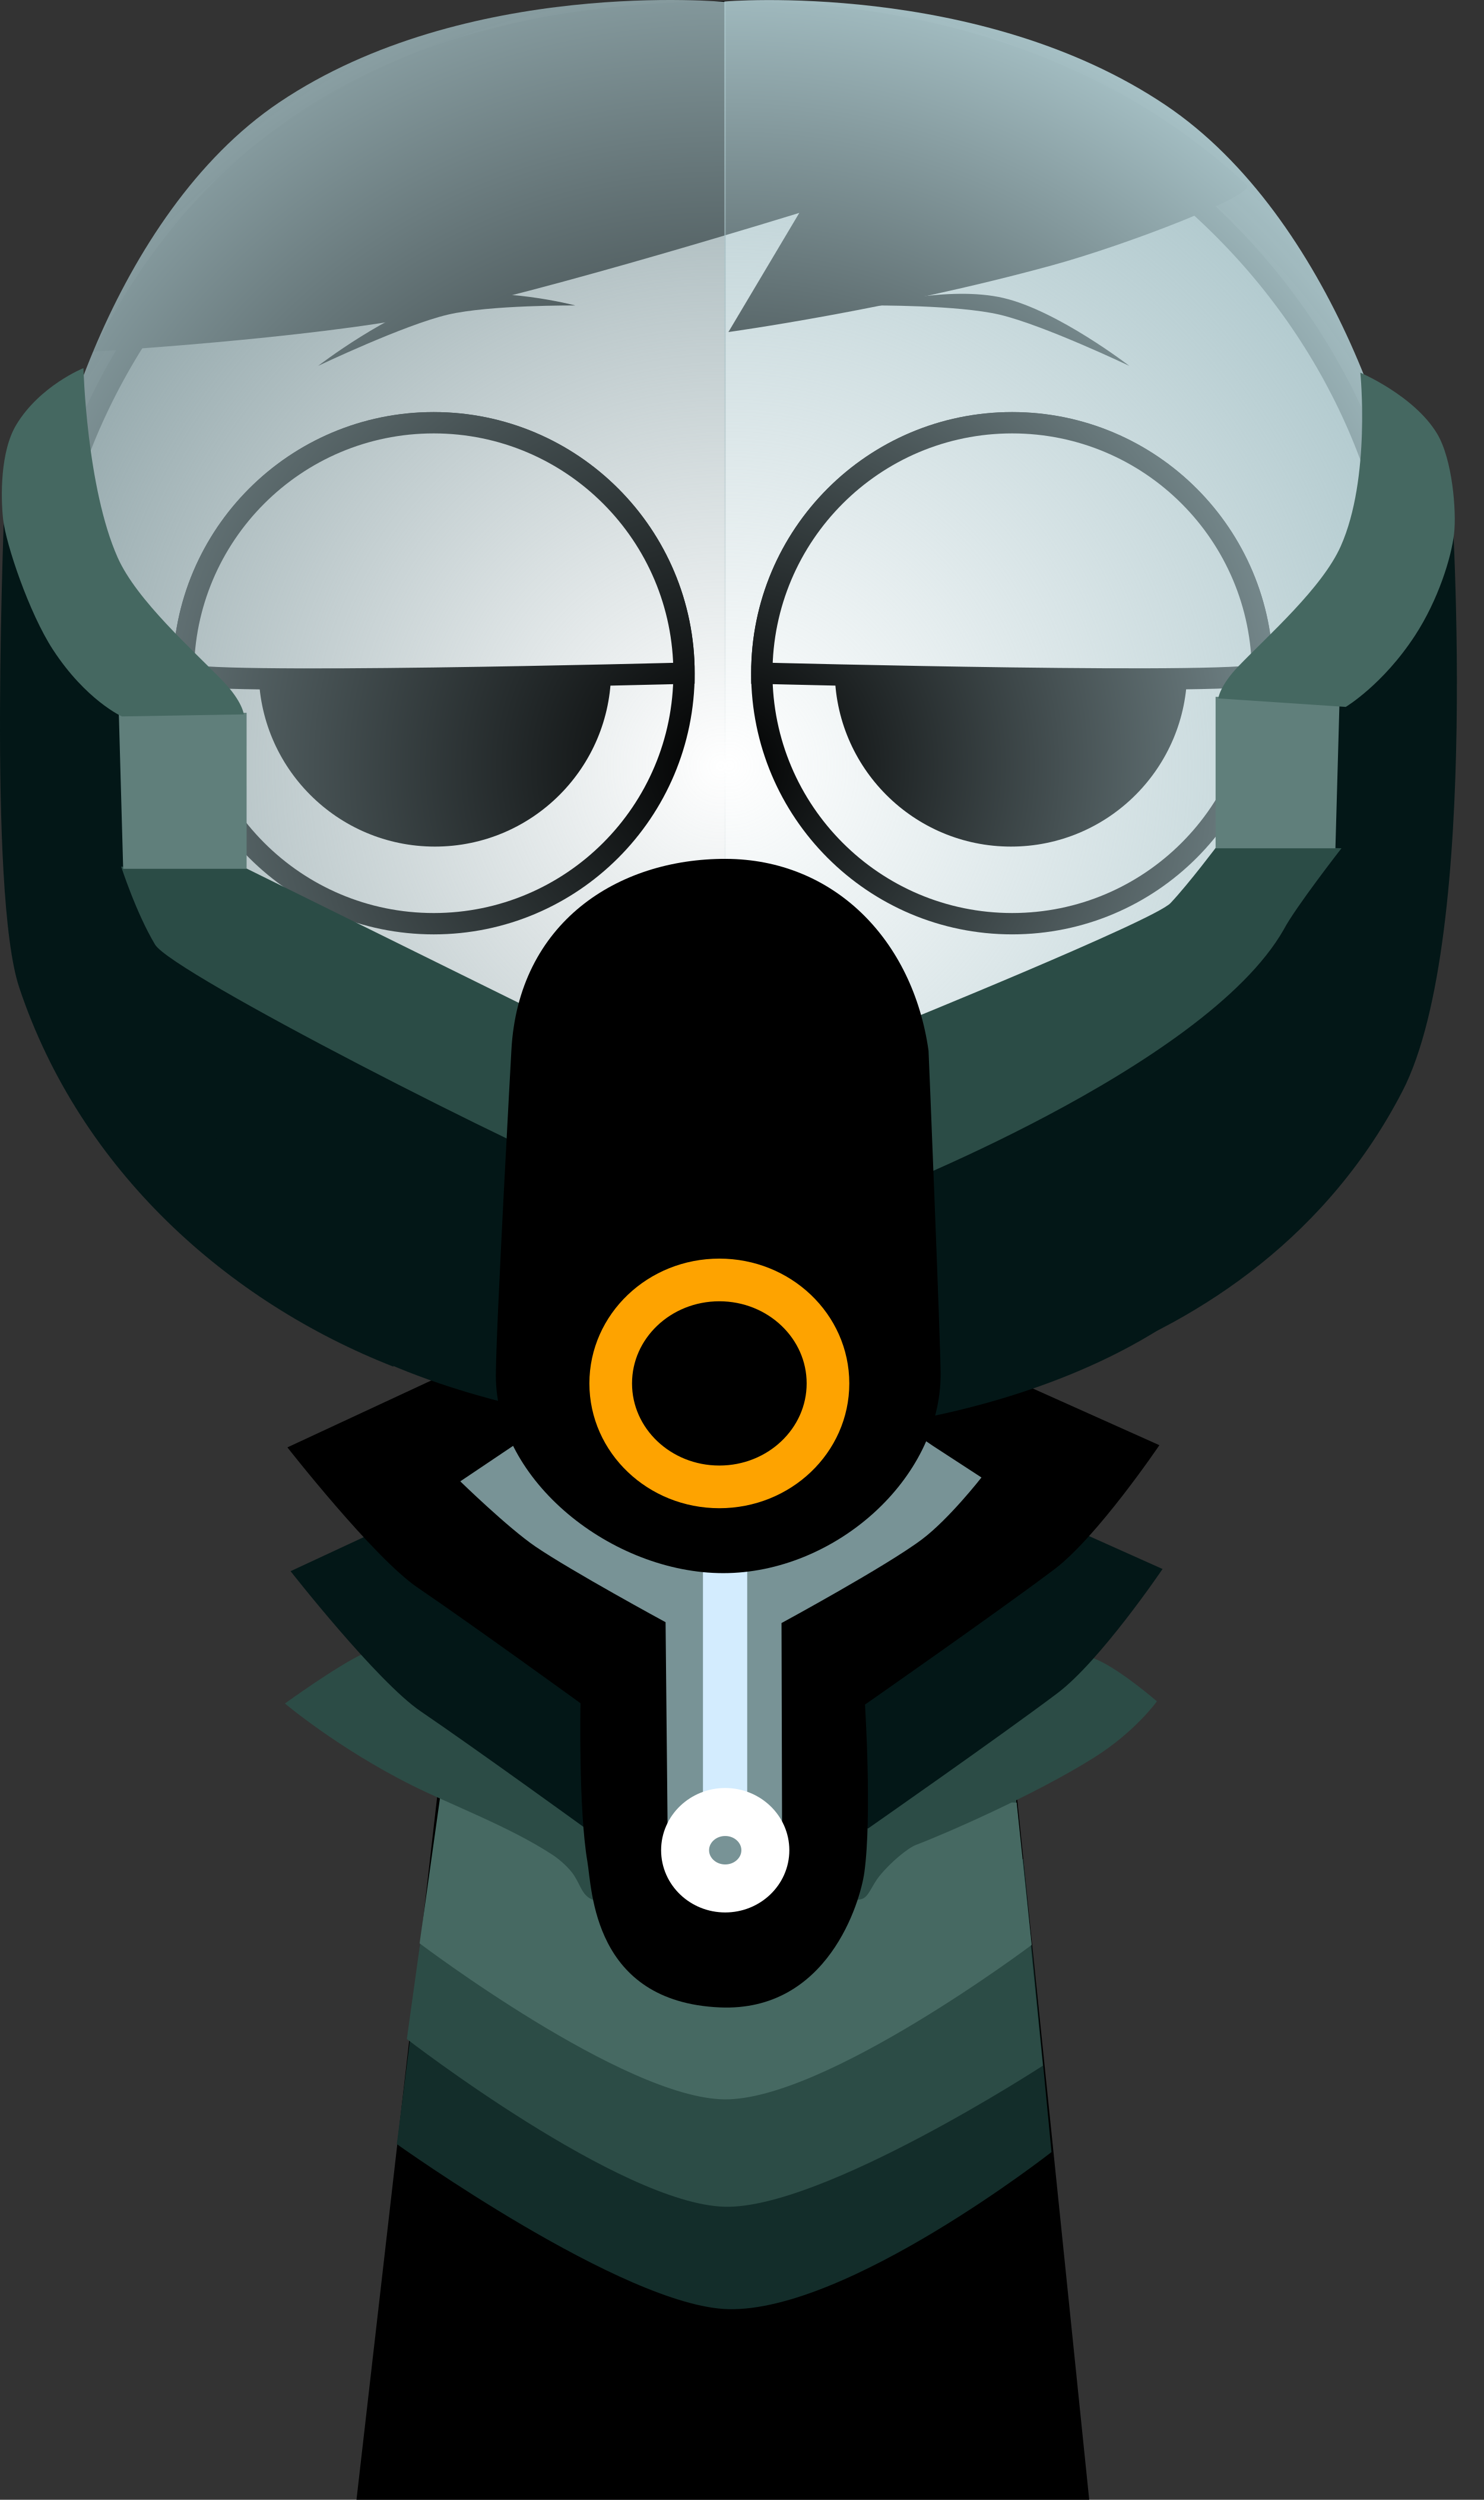 <svg version="1.1" xmlns="http://www.w3.org/2000/svg" xmlns:xlink="http://www.w3.org/1999/xlink" width="139.198" height="234.333" viewBox="0,0,139.198,234.333"><rect x="0" y="0" width="139.198" height="234.333" fill="#333333" stroke="none"/><defs><radialGradient cx="239.817" cy="145.994" r="76.371" gradientUnits="userSpaceOnUse" id="color-1"><stop offset="0" stop-color="#8ba1a5" stop-opacity="0"/><stop offset="1" stop-color="#8ba1a5"/></radialGradient><radialGradient cx="240.581" cy="145.944" r="76.371" gradientUnits="userSpaceOnUse" id="color-2"><stop offset="0" stop-color="#a9c4c9" stop-opacity="0"/><stop offset="1" stop-color="#a9c4c9"/></radialGradient></defs><g transform="translate(-172.191,-74.167)"><g data-paper-data="{&quot;isPaintingLayer&quot;:true}" fill-rule="nonzero" stroke-linejoin="miter" stroke-miterlimit="10" stroke-dasharray="" stroke-dashoffset="0" style="mix-blend-mode: normal"><g stroke-linecap="butt"><path d="M206.75,307.5l15.143,-131.842l37.783,-0.158l13.574,132z" fill="#000000" stroke="#000000" stroke-width="2"/><path d="M212.923,247.481l55.259,0.968l2.638,27.457c0,0 -19.151,15.004 -30.326,14.725c-9.789,-0.244 -31.082,-15.475 -31.082,-15.475z" fill="#132d2a" stroke="none" stroke-width="0"/><path d="M213.863,240.131l53.509,1.468l2.638,26.207c0,0 -20.672,13.454 -29.826,13.225c-9.789,-0.244 -29.832,-15.725 -29.832,-15.725z" fill="#2c4c46" stroke="none" stroke-width="0"/><path d="M211.548,256.339l2.169,-15.435l53.835,2.25l1.409,13.335c0,0 -19.413,14.589 -28.826,14.475c-9.413,-0.114 -28.587,-14.626 -28.587,-14.626z" fill="#466962" stroke="none" stroke-width="0"/><path d="M198.917,233.856c0,0 4.851,-3.508 7.257,-4.626c2.617,-1.216 7.866,-2.402 7.866,-2.402c0,0 11.936,5.217 16.501,5.217c6.569,0 35.814,-4.818 35.814,-4.818c0,0 6.294,1.43 8.829,2.565c2.204,0.987 5.524,3.86 5.524,3.86c0,0 -2.027,2.849 -5.918,5.288c-5.654,3.544 -14.12,7.204 -16.669,8.166c-0.758,0.286 -2.376,1.611 -3.425,2.908c-0.798,0.987 -1.019,2.026 -1.73,2.183c-4.326,0.956 -7.366,0.462 -12.2,0.588c-1.784,0.047 -6.937,1.773 -12.95,-0.52c-1.009,-0.385 -1.122,-1.274 -1.778,-2.295c-0.423,-0.659 -1.318,-1.467 -2.002,-1.916c-4.033,-2.647 -9.52,-4.683 -13.213,-6.53c-6.94,-3.472 -11.905,-7.667 -11.905,-7.667z" fill="#2c4c46" stroke="#ffffff" stroke-width="0"/><path d="M253.624,245.564l-26.683,-0.127c0,0 -9.95,-7.209 -15.3,-10.855c-4.091,-2.788 -12.195,-13.13 -12.195,-13.13l15.123,-7.029c0,0 11.936,5.217 16.501,5.217c6.569,0 35.814,-4.818 35.814,-4.818l14.353,6.425c0,0 -5.816,8.599 -9.866,11.647c-5.27,3.967 -17.747,12.67 -17.747,12.67z" fill="#031717" stroke="#ffffff" stroke-width="0"/><path d="M253.327,233.959c0,0 0.666,10.465 -0.06,15.727c-0.382,2.769 -3.425,13.095 -13.549,12.659c-11.923,-0.514 -11.986,-11.057 -12.431,-13.677c-0.846,-4.976 -0.643,-14.836 -0.643,-14.836c0,0 -9.95,-7.209 -15.3,-10.855c-4.091,-2.788 -12.195,-13.13 -12.195,-13.13l15.123,-7.029c0,0 17.391,-3.518 25.937,-3.453c8.88,0.068 26.378,3.851 26.378,3.851l14.353,6.425c0,0 -5.816,8.599 -9.866,11.647c-5.27,3.967 -17.747,12.67 -17.747,12.67z" fill="#000000" stroke="#ffffff" stroke-width="0"/><path d="M245.496,226.314l0.059,21.45c0,0 -0.318,2.203 -1.742,3.417c-0.949,0.809 -2.962,0.796 -3.604,0.796c-0.748,0 -2.798,0.375 -4.017,-0.985c-1.07,-1.194 -1.367,-4.144 -1.367,-4.144l-0.204,-20.614c0,0 -8.827,-4.788 -12.207,-7.092c-2.584,-1.761 -7.049,-6.111 -7.049,-6.111l6.03,-4.05c0,0 12.489,-8.616 18.816,-8.497c6.437,0.121 19.48,9.217 19.48,9.217l4.56,2.967c0,0 -3.019,3.872 -5.577,5.798c-3.329,2.506 -13.179,7.848 -13.179,7.848z" fill="#789396" stroke="#ffffff" stroke-width="0"/><path d="M238.128,243.917v-42.559h4.151v42.788z" fill="#d3ecfe" stroke="none" stroke-width="0"/><path d="M236.452,247.61c0,-1.979 1.685,-3.583 3.764,-3.583c2.079,0 3.764,1.604 3.764,3.583c0,1.979 -1.685,3.583 -3.764,3.583c-2.079,0 -3.764,-1.604 -3.764,-3.583z" fill="none" stroke="#ffffff" stroke-width="4.5"/></g><path d="M219.7,204.113l3.121,-26.328l35.831,-0.142l2.767,26.106c0,0 -7.515,4.196 -21.559,4.51c-12.485,0.279 -20.16,-4.146 -20.16,-4.146z" fill="#e6e6e6" stroke="#000000" stroke-width="0" stroke-linecap="butt"/><path d="M175.84,136.846c0,-33.302 28.76,-60.298 64.237,-60.298c35.477,0 64.237,26.996 64.237,60.298c0,33.302 -28.76,60.298 -64.237,60.298c-35.477,0 -64.237,-26.996 -64.237,-60.298z" fill="#ffffff" stroke="#000000" stroke-width="2" stroke-linecap="butt"/><path d="M176.563,136.9c0,-0.728 5.207,55.919 63.36,56.934c55.564,0.97 63.514,-57.953 63.514,-56.934c0,32.805 -28.402,59.398 -63.437,59.398c-35.035,0 -63.437,-26.594 -63.437,-59.398z" fill="#e6e6e6" stroke="#000000" stroke-width="0" stroke-linecap="butt"/><path d="M189.39,137.276c0,-12.968 10.513,-23.481 23.481,-23.481c12.968,0 23.481,10.513 23.481,23.481c0,12.968 -10.513,23.481 -23.481,23.481c-12.968,0 -23.481,-10.513 -23.481,-23.481z" fill="#ffffff" stroke="#000000" stroke-width="2" stroke-linecap="butt"/><path d="M196.456,137c0,-9.128 7.4,-16.528 16.528,-16.528c9.128,0 16.528,7.4 16.528,16.528c0,9.128 -7.4,16.528 -16.528,16.528c-9.128,0 -16.528,-7.4 -16.528,-16.528z" fill="#000000" stroke="none" stroke-width="0" stroke-linecap="butt"/><path d="M252.617,176.656h-25.11" fill="none" stroke="#000000" stroke-width="2" stroke-linecap="round"/><path d="M267.129,160.756c-12.968,0 -23.481,-10.513 -23.481,-23.481c0,-12.968 10.513,-23.481 23.481,-23.481c12.968,0 23.481,10.513 23.481,23.481c0,12.968 -10.513,23.481 -23.481,23.481z" data-paper-data="{&quot;index&quot;:null}" fill="#ffffff" stroke="#000000" stroke-width="2" stroke-linecap="butt"/><path d="M267.017,153.528c-9.128,0 -16.528,-7.4 -16.528,-16.528c0,-9.128 7.4,-16.528 16.528,-16.528c9.128,0 16.528,7.4 16.528,16.528c0,9.128 -7.4,16.528 -16.528,16.528z" data-paper-data="{&quot;index&quot;:null}" fill="#000000" stroke="none" stroke-width="0" stroke-linecap="butt"/><path d="M189.39,137.276c0,-12.968 10.513,-23.481 23.481,-23.481c12.968,0 23.481,10.513 23.481,23.481c0,0 -46.961,1.232 -46.961,0z" fill="#ffffff" stroke="#000000" stroke-width="2" stroke-linecap="butt"/><path d="M243.649,137.276c0,-12.968 10.513,-23.481 23.481,-23.481c12.968,0 23.481,10.513 23.481,23.481c0,1.214 -46.961,0 -46.961,0z" data-paper-data="{&quot;index&quot;:null}" fill="#ffffff" stroke="#000000" stroke-width="2" stroke-linecap="butt"/><path d="M202.028,108.467c0,0 6.709,-5.169 11.797,-6.364c5.088,-1.194 12.334,0.699 12.334,0.699c0,0 -8.038,-0.06 -11.968,0.862c-4.106,0.964 -12.164,4.802 -12.164,4.802z" fill="#000000" stroke="none" stroke-width="0" stroke-linecap="butt"/><path d="M265.962,103.665c-3.929,-0.922 -11.968,-0.862 -11.968,-0.862c0,0 7.246,-1.894 12.334,-0.699c5.088,1.194 11.797,6.364 11.797,6.364c0,0 -8.057,-3.838 -12.164,-4.802z" data-paper-data="{&quot;index&quot;:null}" fill="#000000" stroke="none" stroke-width="0" stroke-linecap="butt"/><path d="M180.919,107.137c11.425,-22.682 31.41,-33.071 60.565,-32.853c24.163,0.181 39.144,9.275 47.647,17.236c0.951,0.891 -11.169,5.581 -18.26,7.521c-15.297,4.186 -30.357,6.252 -30.357,6.252l6.65,-11.17c0,0 -23.705,7.343 -34.98,9.59c-11.173,2.226 -31.264,3.423 -31.264,3.423z" fill="#000000" stroke="none" stroke-width="0" stroke-linecap="butt"/><g stroke-linecap="butt"><g stroke="#000000" stroke-width="0"><path d="M190.562,187.517c0,0 -14.6,-41.017 -14.6,-60.784c0,-7.87 6.751,-32.451 22.444,-42.986c17.478,-11.733 41.857,-9.389 41.857,-9.389v115.564z" fill="url(#color-1)"/><path d="M240.135,189.872v-115.564c0,0 23.898,-2.029 41.376,9.704c15.693,10.535 22.925,34.801 22.925,42.672c0,19.766 -15.561,62.707 -15.561,62.707z" data-paper-data="{&quot;index&quot;:null}" fill="url(#color-2)"/></g><g stroke="none"><path d="M173.996,166.741c-2.986,-8.942 -1.366,-44.582 -1.366,-46.929c0,-5.229 2.465,3.895 6.249,10.704c2.37,4.266 6.744,6.838 6.744,6.838c0,0 1.347,5.119 1.383,10.171c0.026,3.638 -1.389,7.387 -0.895,8.483c2.188,4.848 6.755,11.126 11.184,14.505c4.838,3.691 9.356,4.658 13.294,7.385c-2.507,3.896 -3.961,8.533 -3.961,13.509c0,3.9 0.893,7.591 2.485,10.88c-15.553,-6.085 -29.394,-18.409 -35.118,-35.547z" fill="#031717" stroke-width="NaN"/><path d="M303.728,176.476c-6.875,13.282 -18.462,21.311 -30.312,25.617c1.652,-3.338 2.581,-7.098 2.581,-11.075c0,-4.748 -1.324,-9.187 -3.622,-12.968c0.118,-0.044 0.234,-0.088 0.347,-0.132c9.378,-3.607 22.139,-20.755 22.139,-20.755c0,0 0.664,-2.495 0.324,-3.91c-0.282,-1.173 -2.171,-0.227 -2.257,-1.244c-0.224,-2.635 1.106,-4.788 1.198,-6.69c0.159,-3.287 1.727,-8.631 1.727,-8.631c0,0 5.381,-4.673 7.296,-7.387c2.182,-3.093 5.099,-10.183 5.099,-10.183c0,0 3.024,42.785 -4.519,57.359z" fill="#031717" stroke-width="NaN"/><path d="M194.755,165.83c10.106,5.757 24.547,17.961 46.995,20.559c21.892,-3.646 14.662,0.048 45.564,-17.919c6.823,-3.967 -1.435,26.567 -1.435,26.567c0,0 -12.469,12.992 -44.247,13.947c-41.154,-2.924 -47.455,-18.081 -47.455,-18.081c0,0 -5.883,-28.754 0.578,-25.073z" fill="#031717" stroke-width="0.5"/><g stroke-width="0"><path d="M233.828,187.08c0,0 -1.161,-0.446 -3.095,-1.198c-9.17,-3.566 -42.411,-20.516 -43.998,-23.168c-1.783,-2.979 -3.177,-7.306 -3.177,-7.306l11.529,0.062l29.831,14.715z" fill="#2b4c46"/><path d="M183.745,155.612l-0.41,-14.628h11.987v14.628z" fill="#607f7b"/><path d="M183.628,141.327c0,0 -3.371,-1.509 -6.476,-6.268c-2.225,-3.411 -4.412,-9.884 -4.67,-12.223c-0.234,-2.119 -0.261,-6.356 1.228,-8.836c2.208,-3.678 6.308,-5.326 6.308,-5.326c0,0 0.29,11.196 3.21,17.758c1.788,4.018 7.027,8.627 9.887,11.598c1.812,1.881 1.949,3.105 1.949,3.105z" fill="#456861"/></g><g stroke-width="0"><path d="M256.073,170.334c0,0 24.392,-9.895 25.915,-11.513c1.738,-1.845 4.453,-5.465 4.453,-5.465l11.58,0.328c0,0 -4.378,5.619 -5.415,7.619c-7.444,13.057 -38.792,25.101 -38.792,25.101z" data-paper-data="{&quot;index&quot;:null}" fill="#2b4c46"/><path d="M286.213,153.689v-14.2h11.636l-0.398,14.2z" data-paper-data="{&quot;index&quot;:null}" fill="#607f7b"/><path d="M286.464,139.637c0,0 0.133,-1.188 1.892,-3.014c2.777,-2.884 7.863,-7.358 9.598,-11.258c2.835,-6.37 1.835,-16.264 1.835,-16.264c0,0 5.059,2.153 7.203,5.723c1.445,2.408 1.821,7.285 1.593,9.342c-0.251,2.27 -1.504,6.261 -3.665,9.572c-3.014,4.62 -6.5,6.696 -6.5,6.696z" data-paper-data="{&quot;index&quot;:null}" fill="#456861"/></g></g><g fill="#000000"><path d="M218.702,203.131c0,-4.275 1.432,-30.055 1.456,-30.492c0.637,-11.996 9.963,-17.989 20.105,-17.961c10.151,0.028 17.557,7.586 19.024,17.985c0.011,0.075 1.134,27.699 1.134,30.318c0,9.888 -9.998,18.655 -20.387,18.655c-10.388,0 -21.333,-8.616 -21.333,-18.505z" stroke="none" stroke-width="0"/><path d="M229.475,203.85c0,-5.357 4.562,-9.699 10.19,-9.699c5.628,0 10.19,4.343 10.19,9.699c0,5.357 -4.562,9.699 -10.19,9.699c-5.628,0 -10.19,-4.343 -10.19,-9.699z" stroke="#fea300" stroke-width="4"/></g></g><path d="" fill="#ffffff" stroke="#000000" stroke-width="3.5" stroke-linecap="butt"/><path d="" fill="#132d2a" stroke="none" stroke-width="0" stroke-linecap="butt"/><path d="" fill="#2c4c46" stroke="none" stroke-width="0" stroke-linecap="butt"/><path d="" fill="#466962" stroke="none" stroke-width="0" stroke-linecap="butt"/><path d="M311.39,157.893z" fill="#031717" stroke="#ffffff" stroke-width="0" stroke-linecap="butt"/><path d="" fill="none" stroke="#ffffff" stroke-width="4.5" stroke-linecap="butt"/></g></g></svg>
